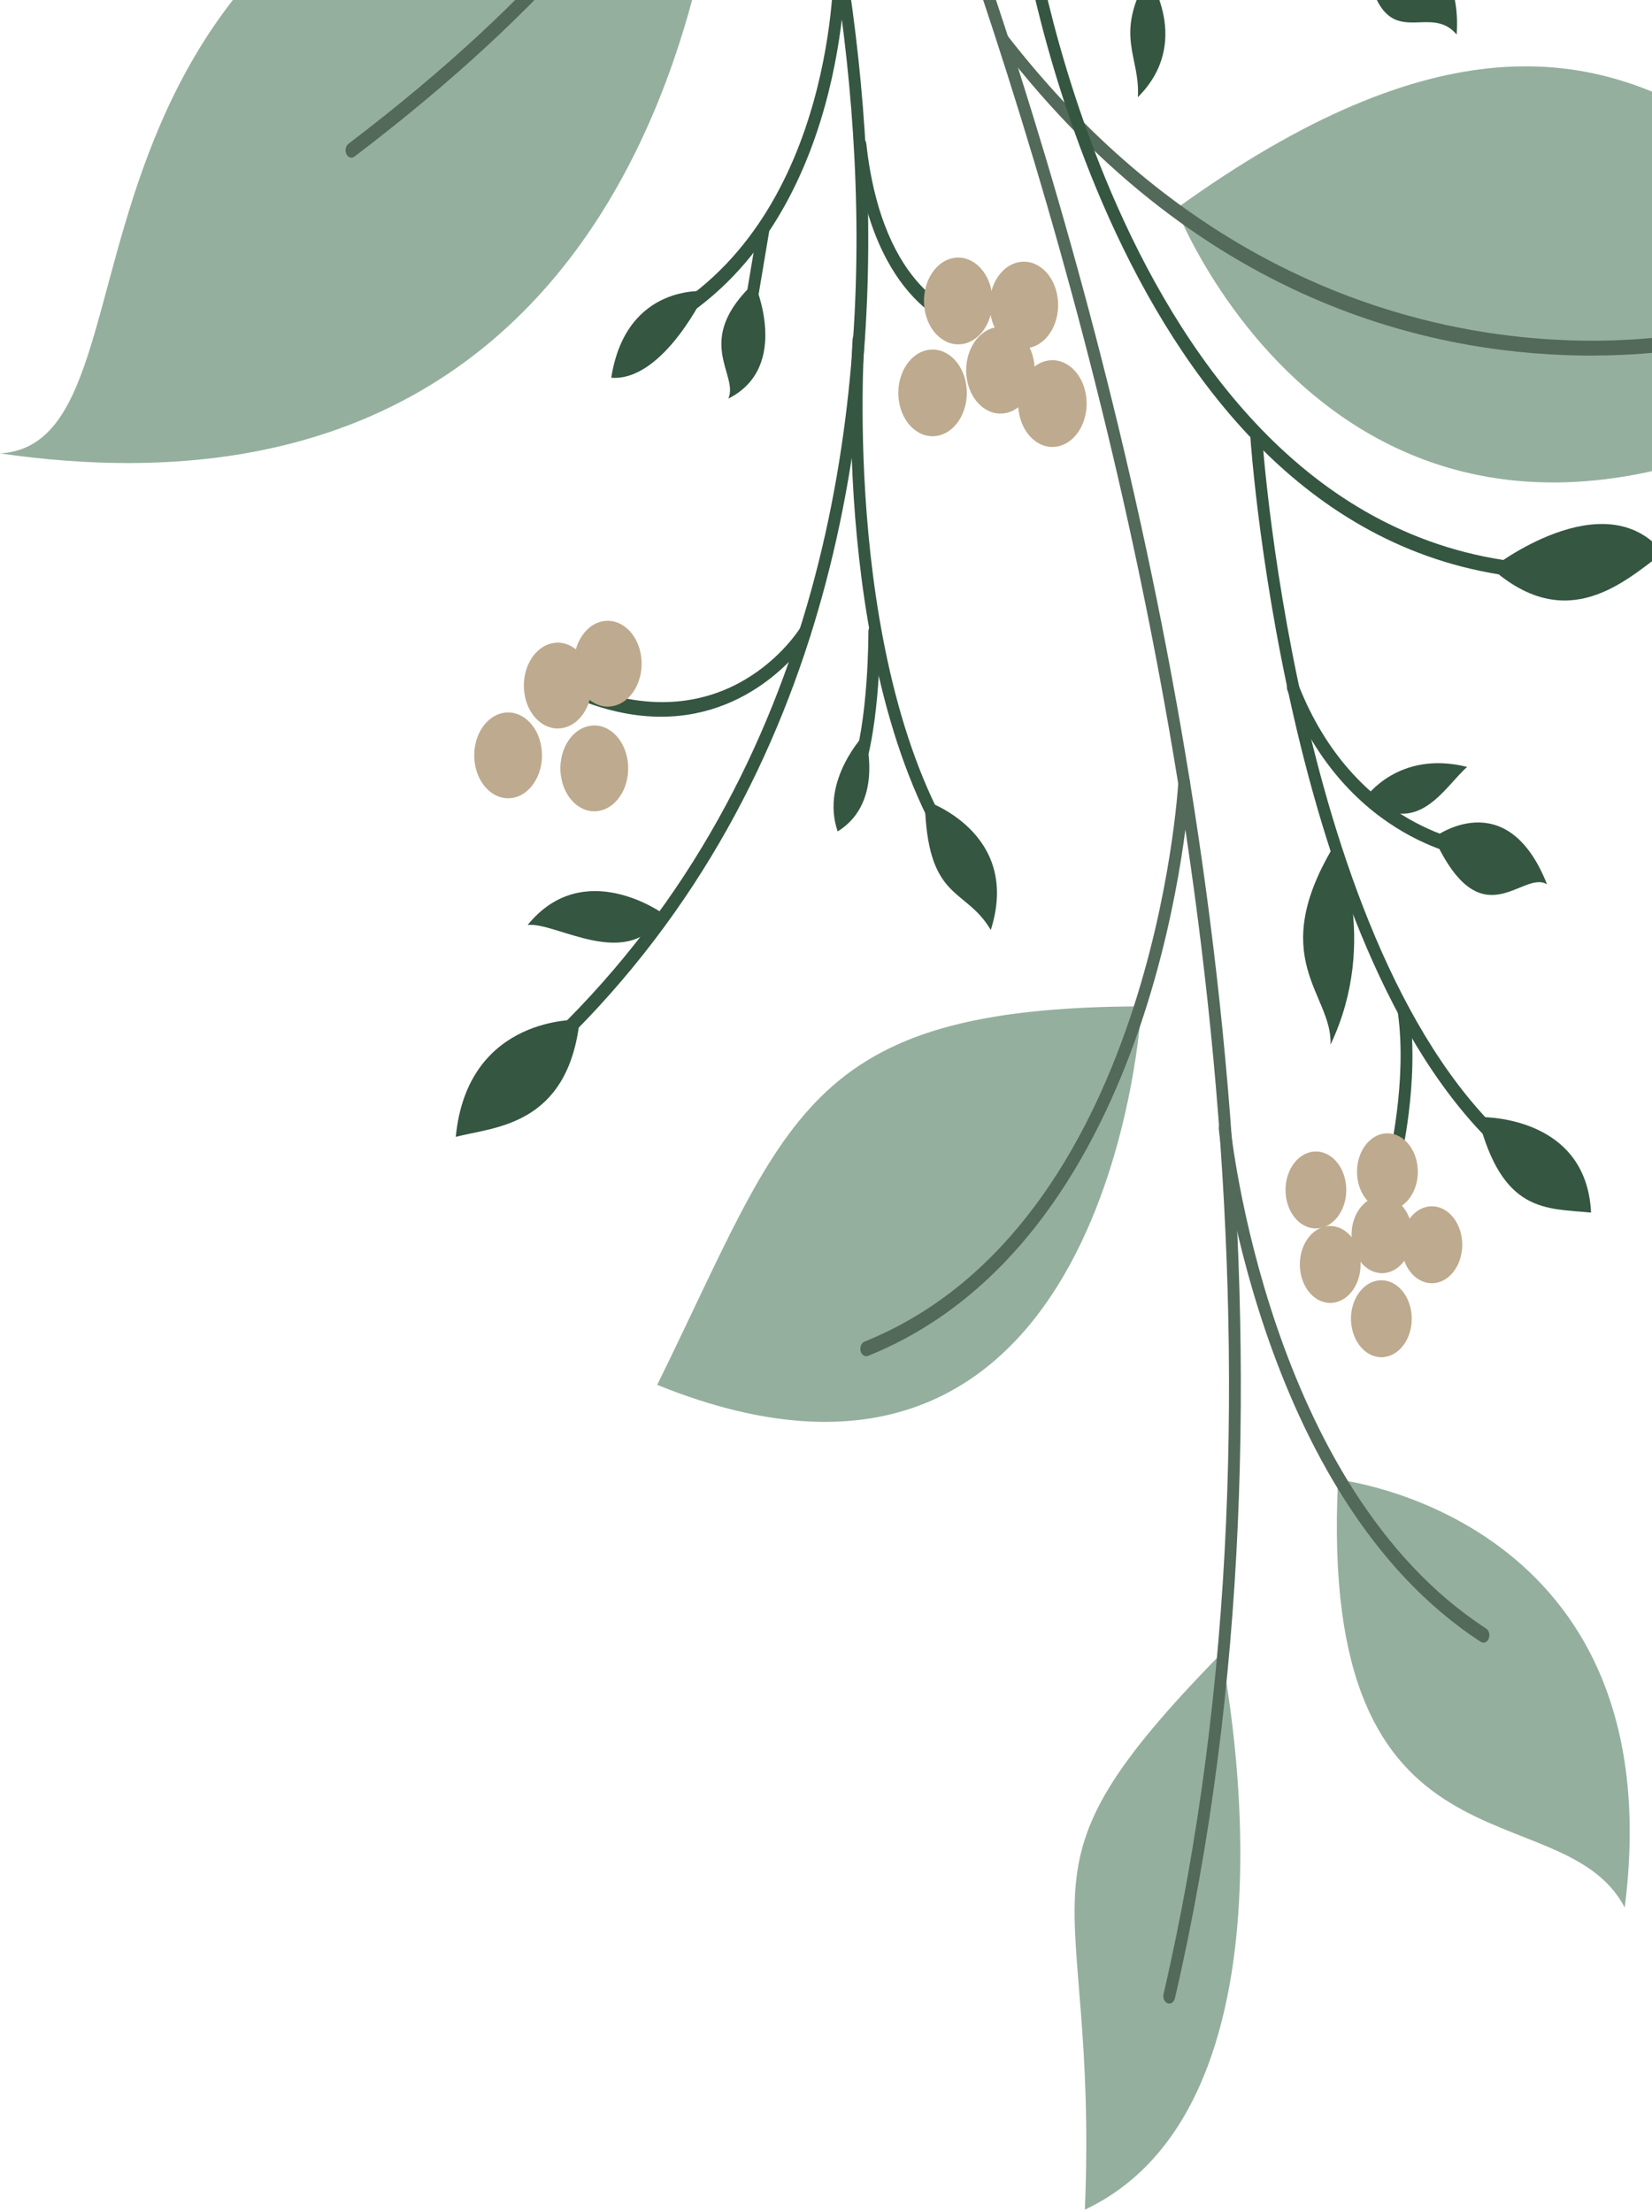 <svg width="195" height="261" viewBox="0 0 195 261" fill="none" xmlns="http://www.w3.org/2000/svg">
<path d="M144.15 195.102C144.15 195.102 155.29 247.855 128.056 260.716C129.705 221.113 118.021 221.792 144.15 195.102Z" fill="#95AF9E"/>
<path d="M138.841 24.617C138.841 24.617 164.809 92.09 238.482 32.024C211.824 38.98 200.456 -19.898 138.841 24.617Z" fill="#95AF9E"/>
<path d="M138.01 236.393C137.943 236.393 137.876 236.384 137.815 236.359C137.447 236.223 137.232 235.731 137.346 235.264C154.352 161.972 140.101 83.012 125.153 29.682C108.952 -28.144 88.467 -69.121 88.26 -69.52C88.052 -69.927 88.145 -70.479 88.474 -70.742C88.796 -70.996 89.225 -70.886 89.439 -70.47C89.647 -70.063 110.219 -28.916 126.474 29.097C141.489 82.673 155.793 162.023 138.687 235.765C138.6 236.147 138.318 236.401 138.016 236.401L138.01 236.393Z" fill="#536959"/>
<path d="M187.975 41.958C170.949 41.958 142.387 36.953 118.095 5.384C117.827 5.036 117.317 4.086 117.592 3.747C117.867 3.408 118.309 3.416 118.578 3.764C154.754 50.773 201.635 38.896 202.105 38.777C202.473 38.684 202.849 38.98 202.929 39.456C203.01 39.931 202.768 40.397 202.393 40.499C202.232 40.542 196.675 41.95 187.975 41.95V41.958Z" fill="#536959"/>
<path d="M134.739 118.738C134.739 118.738 131.266 185.124 77.575 163.397C92.992 132.083 94.735 118.848 134.739 118.738Z" fill="#95AF9E"/>
<path d="M157.945 174.579C157.945 174.579 197.627 178.982 191.782 225.058C184.335 210.941 155.511 223.064 157.945 174.579Z" fill="#95AF9E"/>
<path d="M102.249 160.021C101.954 160.021 101.679 159.783 101.585 159.41C101.471 158.943 101.672 158.451 102.041 158.298C136.019 144.605 139.056 92.862 139.082 92.336C139.109 91.852 139.485 91.487 139.826 91.513C140.209 91.547 140.503 91.963 140.477 92.455C140.45 92.989 137.36 145.92 102.463 159.978C102.396 160.004 102.323 160.021 102.256 160.021H102.249Z" fill="#536959"/>
<path d="M175.111 193.812C175.004 193.812 174.897 193.778 174.796 193.719C148.38 176.607 143.915 133.653 143.868 133.22C143.821 132.736 144.09 132.295 144.472 132.236C144.854 132.176 145.202 132.516 145.249 133.008C145.289 133.432 149.68 175.47 175.426 192.149C175.768 192.37 175.902 192.904 175.728 193.337C175.607 193.642 175.359 193.82 175.105 193.82L175.111 193.812Z" fill="#536959"/>
<path d="M59.396 129.275C59.168 129.275 58.947 129.131 58.813 128.876C58.605 128.469 58.692 127.926 59.014 127.654C94.781 97.859 101.625 55.304 101.069 24.846C100.466 -8.215 91.276 -34.524 91.182 -34.787C91.021 -35.228 91.182 -35.754 91.531 -35.949C91.879 -36.153 92.295 -35.949 92.449 -35.508C92.543 -35.245 101.847 -8.606 102.457 24.812C103.02 55.711 96.075 98.885 59.778 129.131C59.657 129.232 59.523 129.275 59.396 129.275Z" fill="#355641"/>
<path d="M181.352 139.099C181.238 139.099 181.117 139.065 181.01 138.989C152.22 118.712 147.649 52.377 147.602 51.706C147.569 51.223 147.857 50.799 148.239 50.756C148.614 50.722 148.956 51.078 148.99 51.562C149.03 52.224 153.541 117.626 181.687 137.445C182.022 137.682 182.143 138.217 181.955 138.641C181.828 138.929 181.593 139.091 181.345 139.091L181.352 139.099Z" fill="#355641"/>
<path d="M174.233 101.295C174.233 101.295 174.2 101.295 174.18 101.295C174.026 101.278 159.058 99.623 151.972 81.468C151.805 81.035 151.946 80.501 152.288 80.289C152.629 80.076 153.052 80.255 153.219 80.687C159.963 97.952 174.14 99.522 174.287 99.53C174.669 99.564 174.957 99.988 174.931 100.48C174.904 100.938 174.595 101.295 174.233 101.295Z" fill="#355641"/>
<path d="M113.798 103.255C113.604 103.255 113.416 103.153 113.275 102.958C97.791 80.849 100.62 40.389 100.647 39.982C100.68 39.498 101.049 39.15 101.404 39.184C101.786 39.227 102.068 39.659 102.034 40.143C102.008 40.542 99.239 80.255 114.314 101.787C114.569 102.152 114.542 102.712 114.254 103.034C114.12 103.178 113.959 103.255 113.792 103.255H113.798Z" fill="#355641"/>
<path d="M169.246 98.817C169.246 98.817 177.826 92.259 182.612 104.341C179.71 102.55 174.857 111.119 169.246 98.817Z" fill="#355641"/>
<path d="M174.448 131.795C174.448 131.795 187.237 131.328 187.807 143.07C182.418 142.544 177.33 143.171 174.448 131.795Z" fill="#355641"/>
<path d="M161.169 94.125C161.169 94.125 165.03 88.451 173.181 90.486C170.52 92.802 167.282 99.147 161.169 94.125Z" fill="#355641"/>
<path d="M157.677 99.428C157.677 99.428 162.952 110.831 157.053 123.26C157.315 117.245 149.238 113.138 157.677 99.428Z" fill="#355641"/>
<path d="M164.527 138.183C164.46 138.183 164.386 138.174 164.319 138.141C163.951 137.996 163.75 137.496 163.864 137.038C163.884 136.944 166.149 127.629 165.003 119.51C164.936 119.026 165.184 118.568 165.566 118.483C165.935 118.398 166.304 118.721 166.371 119.196C167.584 127.748 165.291 137.165 165.191 137.564C165.097 137.937 164.822 138.183 164.527 138.183Z" fill="#355641"/>
<path d="M109.16 94.448C109.16 94.448 120.642 98.156 116.949 109.728C113.932 104.578 109.421 106.478 109.16 94.448Z" fill="#355641"/>
<path d="M101.116 92.2C101.022 92.2 100.922 92.175 100.828 92.124C100.479 91.92 100.318 91.403 100.479 90.962C102.551 85.125 102.504 74.621 102.504 74.52C102.504 74.036 102.812 73.629 103.194 73.629C103.576 73.629 103.884 74.019 103.891 74.503C103.891 74.952 103.945 85.498 101.746 91.683C101.632 92.005 101.378 92.2 101.109 92.2H101.116Z" fill="#355641"/>
<path d="M113.671 38.794C113.631 38.794 113.59 38.794 113.55 38.777C113.121 38.684 102.986 36.215 100.881 17.219C100.828 16.736 101.096 16.295 101.478 16.227C101.853 16.15 102.209 16.49 102.262 16.982C104.219 34.645 113.403 36.962 113.791 37.046C114.167 37.131 114.422 37.589 114.355 38.073C114.294 38.497 113.999 38.803 113.671 38.803V38.794Z" fill="#355641"/>
<path d="M102.055 86.635C102.055 86.635 104.582 94.584 98.877 98.097C96.799 92.064 102.055 86.635 102.055 86.635Z" fill="#355641"/>
<path d="M78.453 38.777C78.185 38.777 77.937 38.582 77.816 38.259C77.655 37.818 77.816 37.292 78.165 37.089C98.824 25.245 98.421 -4.177 98.415 -4.474C98.401 -4.958 98.71 -5.365 99.092 -5.382C99.454 -5.441 99.796 -5.017 99.809 -4.525C99.816 -4.22 100.265 26.365 78.741 38.7C78.647 38.751 78.547 38.777 78.453 38.777Z" fill="#355641"/>
<path d="M88.414 38.132C88.367 38.132 88.313 38.132 88.266 38.115C87.891 38.013 87.65 37.547 87.73 37.072L89.426 26.976C89.506 26.5 89.888 26.195 90.25 26.297C90.626 26.399 90.867 26.865 90.787 27.34L89.091 37.436C89.024 37.852 88.729 38.132 88.407 38.132H88.414Z" fill="#355641"/>
<path d="M89.037 33.356C89.037 33.356 93.474 43.256 85.974 47.032C87.241 44.139 81.704 40.219 89.037 33.356Z" fill="#355641"/>
<path d="M83.34 34.357C83.34 34.357 73.908 33.356 72.152 44.571C78.359 45.038 83.34 34.357 83.34 34.357Z" fill="#355641"/>
<path d="M160.646 -8.402C160.646 -8.402 172.819 -8.657 171.941 4.078C168.127 -0.444 162.322 8.684 160.646 -8.402Z" fill="#355641"/>
<path d="M135.738 5.427C135.738 5.427 135.684 5.427 135.664 5.427C135.282 5.376 135.007 4.943 135.047 4.451C136.2 -9.013 127.566 -17.319 127.479 -17.404C127.171 -17.692 127.104 -18.252 127.332 -18.642C127.566 -19.032 127.996 -19.117 128.304 -18.82C128.686 -18.464 137.668 -9.853 136.428 4.638C136.388 5.087 136.086 5.427 135.738 5.427Z" fill="#355641"/>
<path d="M135.51 -2.794C135.51 -2.794 140.839 4.969 134.31 11.467C134.605 6.589 131.448 4.264 135.51 -2.794Z" fill="#355641"/>
<path d="M185.106 68.411C133.11 68.411 120.951 -5.908 120.83 -6.68C120.756 -7.155 121.004 -7.622 121.38 -7.715C121.755 -7.808 122.124 -7.494 122.197 -7.019C122.318 -6.239 134.906 70.676 189.382 66.485C189.764 66.451 190.1 66.825 190.12 67.317C190.146 67.8 189.852 68.225 189.469 68.25C187.988 68.36 186.534 68.42 185.112 68.42L185.106 68.411Z" fill="#355641"/>
<path d="M176.056 67.054C176.056 67.054 189.349 56.627 196.327 65.221C191.936 68.437 185.072 75.046 176.056 67.054Z" fill="#355641"/>
<path d="M85.726 -27.338C85.726 -27.338 86.014 65.909 0 53.497C22.288 52.199 -2.138 -17.59 85.726 -27.338Z" fill="#95AF9E"/>
<path d="M41.486 18.611C41.251 18.611 41.016 18.458 40.889 18.178C40.688 17.762 40.795 17.219 41.13 16.965C88.018 -18.659 85.324 -43.297 85.29 -43.542C85.223 -44.018 85.478 -44.476 85.853 -44.561C86.235 -44.654 86.591 -44.331 86.658 -43.848C86.805 -42.804 89.728 -17.904 41.841 18.475C41.727 18.56 41.606 18.602 41.479 18.602L41.486 18.611Z" fill="#536959"/>
<path d="M68.432 120.316C68.432 120.316 55.193 119.73 53.799 134.136C58.21 132.957 67.044 132.957 68.432 120.316Z" fill="#355641"/>
<path d="M78.305 107.819C78.305 107.819 68.894 100.981 62.278 109.142C65.59 108.701 74.304 114.877 78.305 107.819Z" fill="#355641"/>
<path d="M78.031 84.564C75.215 84.564 72.058 84.013 68.573 82.639C68.204 82.494 67.996 82.002 68.11 81.536C68.224 81.069 68.613 80.815 68.981 80.959C85.826 87.593 94.132 74.604 94.48 74.053C94.721 73.671 95.157 73.603 95.459 73.9C95.76 74.197 95.814 74.757 95.579 75.139C95.506 75.258 89.594 84.564 78.031 84.564Z" fill="#355641"/>
<path d="M160.19 138.59C160.338 141.084 162.061 142.968 164.038 142.781C166.015 142.595 167.497 140.414 167.349 137.92C167.202 135.426 165.479 133.542 163.502 133.729C161.524 133.915 160.043 136.096 160.19 138.59Z" fill="#BEAA8E"/>
<path d="M165.439 147.201C165.586 149.704 167.309 151.579 169.286 151.392C171.257 151.206 172.738 149.025 172.591 146.531C172.444 144.037 170.728 142.153 168.75 142.34C166.779 142.527 165.291 144.707 165.439 147.201Z" fill="#BEAA8E"/>
<path d="M159.554 146.013C159.701 148.508 161.424 150.391 163.395 150.205C165.372 150.018 166.853 147.837 166.706 145.343C166.558 142.849 164.842 140.966 162.858 141.152C160.888 141.339 159.399 143.519 159.547 146.013H159.554Z" fill="#BEAA8E"/>
<path d="M151.751 140.745C151.899 143.239 153.615 145.114 155.592 144.928C157.569 144.741 159.051 142.561 158.903 140.066C158.756 137.572 157.04 135.689 155.062 135.875C153.085 136.062 151.604 138.242 151.751 140.737V140.745Z" fill="#BEAA8E"/>
<path d="M159.48 155.931C159.627 158.425 161.35 160.309 163.321 160.122C165.298 159.936 166.779 157.755 166.632 155.261C166.485 152.767 164.769 150.883 162.784 151.07C160.814 151.257 159.332 153.437 159.473 155.931H159.48Z" fill="#BEAA8E"/>
<path d="M153.44 149.526C153.588 152.02 155.31 153.904 157.281 153.717C159.259 153.53 160.74 151.35 160.592 148.856C160.445 146.361 158.729 144.478 156.745 144.665C154.774 144.851 153.293 147.032 153.44 149.534V149.526Z" fill="#BEAA8E"/>
<path d="M109.126 36.401C109.515 39.184 111.613 41.042 113.812 40.55C116.01 40.058 117.478 37.402 117.09 34.62C116.701 31.837 114.603 29.979 112.404 30.471C110.206 30.963 108.738 33.619 109.126 36.401Z" fill="#BEAA8E"/>
<path d="M106.096 47.244C106.485 50.026 108.583 51.884 110.782 51.392C112.98 50.9 114.448 48.245 114.06 45.471C113.671 42.688 111.58 40.83 109.374 41.322C107.182 41.814 105.708 44.469 106.096 47.252V47.244Z" fill="#BEAA8E"/>
<path d="M114.107 44.571C114.495 47.354 116.593 49.212 118.792 48.72C120.991 48.228 122.459 45.572 122.07 42.798C121.681 40.016 119.59 38.157 117.384 38.65C115.193 39.142 113.718 41.797 114.107 44.58V44.571Z" fill="#BEAA8E"/>
<path d="M116.882 36.876C117.27 39.659 119.368 41.517 121.56 41.025C123.766 40.533 125.227 37.877 124.838 35.103C124.449 32.32 122.358 30.462 120.153 30.954C117.954 31.447 116.486 34.102 116.875 36.876H116.882Z" fill="#BEAA8E"/>
<path d="M120.247 48.508C120.635 51.291 122.733 53.148 124.925 52.656C127.124 52.164 128.592 49.509 128.203 46.726C127.814 43.943 125.723 42.086 123.518 42.578C121.319 43.07 119.851 45.725 120.24 48.499L120.247 48.508Z" fill="#BEAA8E"/>
<path d="M61.896 81.765C62.278 84.522 64.356 86.363 66.528 85.871C68.707 85.388 70.154 82.758 69.779 80.009C69.397 77.26 67.319 75.419 65.141 75.903C62.962 76.386 61.514 79.016 61.896 81.765Z" fill="#BEAA8E"/>
<path d="M66.213 91.538C66.595 94.287 68.673 96.137 70.845 95.645C73.023 95.161 74.471 92.531 74.089 89.782C73.707 87.025 71.629 85.184 69.451 85.676C67.272 86.16 65.824 88.79 66.206 91.547L66.213 91.538Z" fill="#BEAA8E"/>
<path d="M67.802 79.186C68.184 81.943 70.262 83.784 72.434 83.292C74.612 82.808 76.06 80.178 75.678 77.43C75.296 74.681 73.218 72.84 71.046 73.323C68.868 73.807 67.42 76.437 67.802 79.186Z" fill="#BEAA8E"/>
<path d="M56.038 90.003C56.42 92.751 58.498 94.593 60.669 94.109C62.848 93.625 64.296 90.995 63.914 88.247C63.532 85.489 61.454 83.648 59.282 84.14C57.103 84.624 55.656 87.254 56.038 90.003Z" fill="#BEAA8E"/>
</svg>
